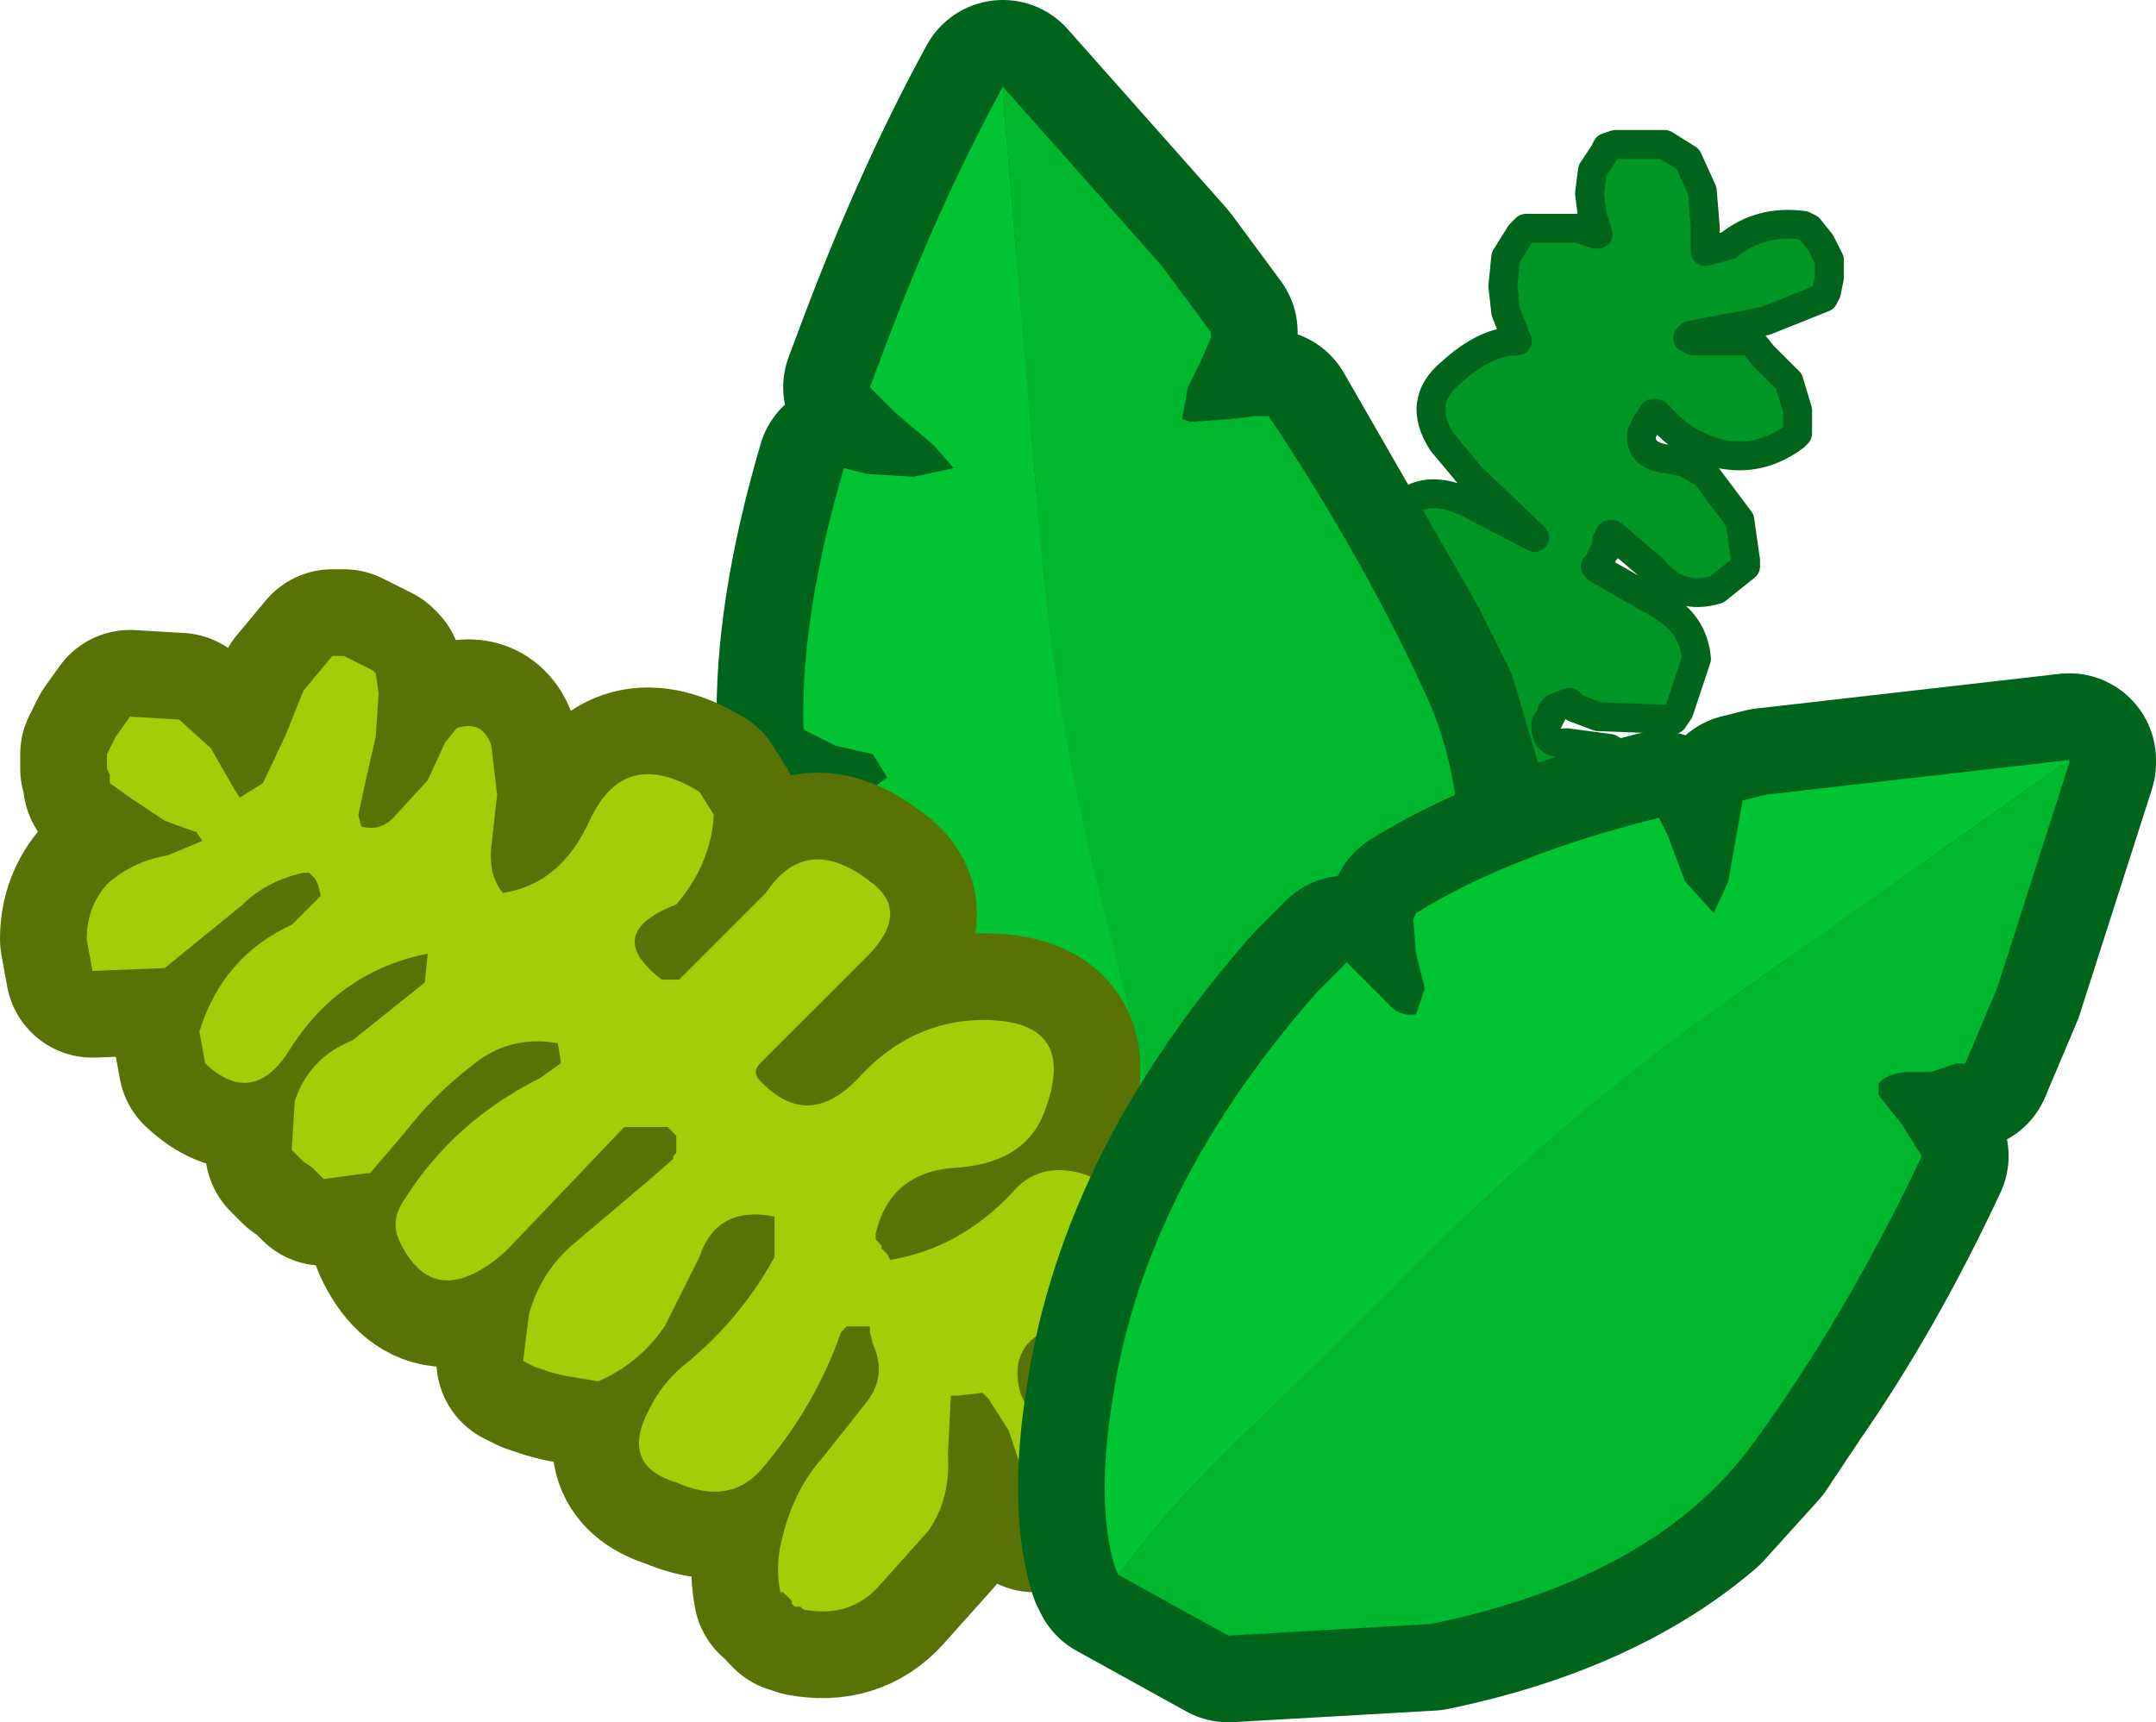 <?xml version="1.0" encoding="UTF-8" standalone="no"?>
<svg xmlns:xlink="http://www.w3.org/1999/xlink" height="29.8px" width="37.3px" xmlns="http://www.w3.org/2000/svg">
  <g transform="matrix(1.0, 0.0, 0.0, 1.0, 4.85, 6.45)">
    <path d="M24.35 -3.7 L24.6 -3.15 24.65 -2.55 24.65 -2.15 24.65 -2.1 25.05 -2.2 Q25.6 -2.65 26.35 -2.55 L26.45 -2.5 26.65 -2.25 26.8 -1.95 26.8 -1.65 26.75 -1.4 26.7 -1.3 25.7 -0.9 24.4 -0.65 24.35 -0.6 24.45 -0.55 25.35 -0.55 25.45 -0.55 25.65 -0.3 26.1 0.15 26.25 0.65 26.25 1.05 26.2 1.1 Q25.6 1.55 24.9 1.4 24.35 1.25 24.0 0.9 L23.9 0.8 23.8 0.7 23.75 0.7 23.7 0.8 23.65 0.85 23.6 0.95 23.55 1.05 Q23.5 1.45 24.05 1.5 L24.3 1.55 24.65 1.75 25.25 2.55 25.35 3.25 25.35 3.35 24.85 3.75 Q24.2 3.95 23.75 3.4 L23.05 2.8 23.0 2.8 22.95 2.9 22.95 3.05 22.9 3.1 22.85 3.2 22.8 3.3 22.75 3.35 22.8 3.4 23.85 4.0 24.0 4.1 Q24.45 4.4 24.5 4.95 L24.2 5.85 24.1 6.0 22.8 5.95 22.4 5.8 22.3 5.7 22.05 5.8 22.0 5.85 22.0 5.9 21.95 6.0 21.9 6.05 Q21.85 6.45 22.25 6.4 L23.0 6.5 23.25 6.65 23.7 7.5 23.65 8.25 23.6 8.35 23.25 8.5 21.7 8.85 21.65 8.9 Q21.55 9.35 22.5 9.4 L23.1 9.4 23.15 9.45 23.35 9.85 23.45 10.25 23.55 10.65 23.55 11.0 23.55 11.05 23.35 11.35 Q22.3 12.75 20.4 12.45 L19.15 12.35 18.9 12.25 17.85 11.15 17.7 10.85 17.5 10.3 Q17.35 9.65 17.85 9.15 L18.2 8.85 19.65 8.9 Q20.0 9.0 20.05 8.75 L20.1 8.65 20.15 8.55 19.6 8.35 19.2 8.15 18.3 7.35 17.75 6.8 17.7 6.75 17.7 6.6 17.65 6.35 17.6 6.1 17.6 5.85 17.65 5.7 17.65 5.6 19.75 5.45 20.7 5.5 20.7 5.45 Q20.85 5.25 20.5 5.15 19.85 5.05 19.35 4.55 18.65 3.8 19.05 2.85 19.5 1.75 20.55 2.25 L21.7 2.85 20.6 1.8 20.1 1.2 Q19.65 0.5 20.25 0.0 20.85 -0.55 21.4 -0.55 L21.2 -1.05 21.15 -1.5 21.2 -2.0 21.45 -2.4 21.55 -2.5 22.45 -2.5 22.75 -2.4 22.8 -2.4 22.7 -2.7 22.65 -3.1 22.7 -3.5 22.9 -3.8 22.95 -3.9 23.1 -3.95 23.95 -3.95 24.35 -3.7" fill="#009726" fill-rule="evenodd" stroke="none"/>
    <path d="M24.35 -3.7 L23.95 -3.95 23.1 -3.95 22.95 -3.9 22.9 -3.8 22.7 -3.5 22.65 -3.1 22.7 -2.7 22.8 -2.4 22.75 -2.4 22.45 -2.5 21.55 -2.5 21.45 -2.4 21.2 -2.0 21.15 -1.5 21.2 -1.05 21.4 -0.55 Q20.85 -0.55 20.25 0.0 19.65 0.5 20.1 1.2 L20.6 1.8 21.7 2.85 20.55 2.25 Q19.5 1.75 19.05 2.85 18.65 3.8 19.35 4.55 19.85 5.05 20.5 5.15 20.85 5.25 20.7 5.45 L20.7 5.5 19.75 5.45 17.65 5.6 17.65 5.7 17.6 5.85 17.6 6.1 17.65 6.35 17.7 6.6 17.7 6.75 17.75 6.8 18.3 7.35 19.2 8.15 19.6 8.35 20.15 8.55 20.1 8.65 20.05 8.75 Q20.0 9.0 19.65 8.9 L18.2 8.85 17.85 9.15 Q17.35 9.65 17.5 10.3 L17.7 10.85 17.85 11.15 18.9 12.25 19.15 12.35 20.4 12.45 Q22.3 12.75 23.35 11.35 L23.55 11.05 23.55 11.0 23.55 10.65 23.45 10.25 23.35 9.85 23.15 9.45 23.1 9.4 22.5 9.4 Q21.55 9.35 21.65 8.9 L21.7 8.85 23.25 8.5 23.6 8.35 23.65 8.25 23.7 7.5 23.25 6.65 23.0 6.5 22.25 6.4 Q21.85 6.45 21.9 6.05 L21.95 6.0 22.0 5.9 22.0 5.85 22.05 5.8 22.3 5.7 22.4 5.8 22.8 5.95 24.1 6.0 24.2 5.85 24.5 4.95 Q24.45 4.4 24.0 4.1 L23.85 4.0 22.8 3.4 22.75 3.35 22.8 3.3 22.85 3.2 22.9 3.1 22.95 3.05 22.95 2.9 23.0 2.8 23.05 2.8 23.75 3.4 Q24.2 3.95 24.85 3.75 L25.35 3.35 25.35 3.25 25.25 2.55 24.65 1.75 24.3 1.55 24.05 1.5 Q23.5 1.45 23.55 1.05 L23.6 0.95 23.65 0.85 23.7 0.8 23.75 0.7 23.8 0.7 23.9 0.8 24.0 0.9 Q24.35 1.25 24.9 1.4 25.6 1.55 26.2 1.1 L26.25 1.05 26.25 0.65 26.1 0.15 25.65 -0.3 25.45 -0.55 25.35 -0.55 24.45 -0.55 24.35 -0.6 24.4 -0.65 25.7 -0.9 26.7 -1.3 26.75 -1.4 26.8 -1.65 26.8 -1.95 26.65 -2.25 26.45 -2.5 26.35 -2.55 Q25.6 -2.65 25.05 -2.2 L24.65 -2.1 24.65 -2.15 24.65 -2.55 24.6 -3.15 24.35 -3.7 Z" fill="none" stroke="#00641a" stroke-linecap="round" stroke-linejoin="round" stroke-width="0.5"/>
    <path d="M12.5 -4.95 L15.25 -1.85 16.1 -0.7 16.1 -0.6 15.9 -0.15 15.7 0.25 15.6 0.8 15.75 0.85 16.45 0.8 16.85 0.75 17.1 0.75 19.4 4.75 19.9 5.75 20.3 7.1 Q20.75 9.35 19.7 12.2 L18.1 15.35 16.1 16.4 13.55 14.9 Q10.65 12.6 9.35 8.25 L9.15 7.6 9.2 7.55 10.1 7.3 10.5 7.0 10.25 6.6 9.6 6.45 9.1 6.2 9.05 6.15 Q9.0 4.2 9.75 1.65 L10.15 1.75 10.95 1.8 11.65 1.65 11.3 1.25 10.65 0.7 10.2 0.25 10.35 -0.15 Q11.35 -2.85 12.5 -4.95" fill="#597205" fill-rule="evenodd" stroke="none"/>
    <path d="M12.5 -4.95 Q11.35 -2.85 10.35 -0.15 L10.2 0.25 10.65 0.7 11.3 1.25 11.65 1.65 10.95 1.8 10.15 1.75 9.75 1.65 Q9.0 4.2 9.05 6.15 L9.1 6.2 9.6 6.45 10.25 6.6 10.5 7.0 10.1 7.3 9.2 7.55 9.15 7.6 9.35 8.25 Q10.65 12.6 13.55 14.9 L16.1 16.4 18.1 15.35 19.7 12.2 Q20.75 9.35 20.3 7.1 L19.9 5.75 19.4 4.75 17.1 0.75 16.85 0.75 16.45 0.8 15.75 0.85 15.6 0.8 15.7 0.25 15.9 -0.15 16.1 -0.6 16.1 -0.7 15.25 -1.85 12.5 -4.95 Z" fill="none" stroke="#00641a" stroke-linecap="round" stroke-linejoin="round" stroke-width="3.0"/>
    <path d="M16.2 16.35 Q15.55 14.75 15.15 12.95 L14.4 9.85 Q13.45 6.4 13.15 2.9 L12.5 -4.8 12.5 -4.95 15.25 -1.85 16.1 -0.7 16.1 -0.6 15.9 -0.15 15.7 0.25 15.6 0.8 15.75 0.85 16.45 0.8 16.85 0.75 17.1 0.75 Q18.8 3.3 19.9 5.75 21.0 8.4 19.7 12.2 L18.1 15.35 16.2 16.35" fill="#00b72e" fill-rule="evenodd" stroke="none"/>
    <path d="M16.2 16.35 L16.1 16.4 13.55 14.9 Q10.65 12.6 9.35 8.25 L9.15 7.6 9.2 7.55 10.1 7.3 10.5 7.0 10.25 6.6 9.6 6.45 9.1 6.2 9.05 6.15 Q9.0 4.2 9.75 1.65 L10.15 1.75 10.95 1.8 11.65 1.65 11.3 1.25 10.65 0.7 10.2 0.25 10.35 -0.15 Q11.35 -2.85 12.5 -4.95 L12.5 -4.8 13.15 2.9 Q13.45 6.4 14.4 9.85 L15.15 12.95 Q15.55 14.75 16.2 16.35" fill="#00c431" fill-rule="evenodd" stroke="none"/>
    <path d="M10.2 10.05 L8.3 11.95 Q8.15 12.1 8.3 12.25 9.15 13.15 10.05 12.15 10.9 11.25 12.05 11.2 13.8 11.15 13.25 12.7 12.95 13.65 11.75 13.75 10.55 13.8 10.3 14.9 L10.3 15.0 10.35 15.05 10.4 15.1 10.4 15.15 10.45 15.2 10.5 15.25 10.55 15.35 Q11.75 15.15 12.65 14.2 13.1 13.65 13.85 13.85 14.55 14.05 14.75 14.8 15.0 16.15 13.6 16.45 12.55 16.7 12.8 17.65 L13.3 18.75 13.6 19.1 13.6 19.2 13.55 19.2 13.55 19.3 13.55 19.4 13.55 19.5 13.5 19.55 13.4 19.55 13.15 19.55 13.05 19.6 13.0 19.55 12.9 19.35 12.8 18.9 12.6 18.3 12.25 17.75 12.15 17.65 11.7 17.7 11.6 17.7 11.55 18.7 Q11.6 19.5 11.2 20.05 L10.35 21.0 Q9.85 21.55 9.05 21.4 L9.0 21.35 8.95 21.35 8.9 21.35 8.85 21.3 8.85 21.25 8.8 21.2 8.7 21.1 8.65 21.1 Q8.55 20.6 8.7 20.1 8.9 19.3 9.4 18.75 L10.15 17.8 Q10.5 17.35 10.25 16.8 L10.2 16.6 10.2 16.5 9.8 16.5 9.7 16.6 Q9.25 17.9 8.3 19.0 7.75 19.6 6.85 19.2 5.85 18.9 6.4 17.9 6.6 17.5 6.95 17.2 7.95 16.4 8.55 15.3 L8.55 14.6 Q7.55 14.4 7.25 15.3 L6.65 16.5 Q6.2 17.15 5.5 17.45 L4.9 17.35 4.7 17.3 4.4 17.2 4.2 17.1 4.3 16.3 Q4.5 15.55 5.1 15.05 L6.4 13.95 6.8 13.6 6.8 13.55 6.85 13.5 6.85 13.35 6.85 13.2 6.75 13.1 6.7 13.05 6.0 13.05 5.95 13.05 3.9 15.2 Q2.65 16.3 2.05 15.0 1.9 14.65 2.15 14.3 3.0 12.95 4.5 12.2 L4.85 11.95 4.85 11.9 4.8 11.6 Q3.95 11.45 3.3 12.0 2.65 12.5 2.15 13.15 L1.55 13.85 1.5 13.85 0.75 13.95 0.65 13.85 0.55 13.75 0.4 13.65 0.2 13.45 0.2 13.4 0.25 12.6 Q0.5 11.85 1.25 11.55 L2.5 10.55 2.55 10.05 Q1.05 10.35 0.2 11.65 -0.45 12.75 -1.3 11.95 L-1.4 11.4 Q-1.0 10.1 0.2 9.55 L0.7 9.05 0.65 8.85 0.6 8.75 0.5 8.65 0.4 8.65 Q-0.25 8.8 -0.65 9.2 L-2.0 10.3 -3.25 10.35 -3.35 9.8 Q-3.35 9.25 -3.0 8.85 -2.55 8.45 -1.95 8.35 L-1.35 8.1 -1.45 7.95 -2.0 7.75 -2.6 7.35 -2.95 7.1 -2.95 6.95 -3.0 6.85 -3.0 6.6 -2.85 6.3 -2.6 5.95 -1.75 6.0 -1.2 6.5 -0.8 7.2 -0.7 7.35 -0.3 7.1 0.1 6.25 0.4 5.5 0.9 4.9 1.1 4.9 1.3 5.0 1.4 5.05 1.6 5.15 1.65 5.2 1.7 5.55 1.65 6.3 1.5 6.95 1.35 7.65 1.4 7.85 Q1.75 7.95 2.0 7.65 L2.55 7.05 2.85 6.4 3.05 6.15 Q3.5 6.0 3.65 6.45 L3.75 7.3 3.65 8.2 Q3.6 8.7 3.85 9.0 4.85 8.85 5.35 7.75 5.95 6.45 7.25 7.25 L7.5 7.65 Q7.45 8.5 6.85 9.2 5.55 9.7 6.6 10.5 L6.9 10.5 8.4 9.0 Q9.1 7.95 10.2 8.8 10.9 9.3 10.2 10.05" fill="#597205" fill-rule="evenodd" stroke="none"/>
    <path d="M10.2 10.05 L8.3 11.95 Q8.15 12.1 8.3 12.25 9.15 13.15 10.05 12.15 10.9 11.25 12.05 11.2 13.8 11.15 13.25 12.7 12.95 13.65 11.75 13.75 10.55 13.8 10.3 14.9 L10.3 15.0 10.35 15.05 10.4 15.1 10.4 15.15 10.45 15.2 10.5 15.25 10.55 15.35 Q11.75 15.15 12.65 14.2 13.1 13.65 13.85 13.85 14.55 14.05 14.75 14.8 15.0 16.15 13.6 16.45 12.55 16.7 12.8 17.65 L13.3 18.75 13.6 19.1 13.6 19.2 13.55 19.2 13.55 19.3 13.55 19.4 13.55 19.5 13.5 19.55 13.4 19.55 13.15 19.55 13.05 19.6 13.0 19.55 12.9 19.35 12.8 18.9 12.6 18.3 12.25 17.75 12.15 17.65 11.7 17.7 11.6 17.7 11.55 18.7 Q11.6 19.5 11.2 20.05 L10.35 21.0 Q9.85 21.55 9.05 21.4 L9.0 21.35 8.95 21.35 8.9 21.35 8.85 21.3 8.85 21.25 8.8 21.2 8.7 21.1 8.65 21.1 Q8.55 20.6 8.7 20.1 8.9 19.3 9.4 18.75 L10.15 17.8 Q10.5 17.35 10.25 16.8 L10.2 16.6 10.2 16.5 9.8 16.5 9.7 16.6 Q9.25 17.9 8.3 19.0 7.75 19.6 6.85 19.2 5.85 18.9 6.4 17.9 6.6 17.5 6.95 17.2 7.95 16.4 8.55 15.3 L8.55 14.6 Q7.55 14.4 7.25 15.3 L6.65 16.5 Q6.2 17.15 5.5 17.45 L4.9 17.35 4.7 17.3 4.4 17.2 4.2 17.1 4.3 16.3 Q4.5 15.55 5.1 15.05 L6.4 13.95 6.8 13.6 6.8 13.55 6.85 13.5 6.85 13.35 6.85 13.2 6.75 13.1 6.7 13.05 6.0 13.05 5.95 13.05 3.9 15.2 Q2.65 16.3 2.05 15.0 1.9 14.65 2.15 14.3 3.0 12.95 4.5 12.2 L4.85 11.95 4.85 11.9 4.8 11.6 Q3.95 11.45 3.3 12.0 2.65 12.5 2.15 13.15 L1.55 13.85 1.5 13.85 0.75 13.95 0.65 13.85 0.55 13.75 0.4 13.65 0.2 13.45 0.2 13.4 0.25 12.6 Q0.5 11.85 1.25 11.55 L2.5 10.55 2.55 10.05 Q1.05 10.35 0.2 11.65 -0.45 12.75 -1.3 11.95 L-1.4 11.4 Q-1.0 10.1 0.2 9.55 L0.7 9.05 0.65 8.85 0.6 8.75 0.5 8.65 0.4 8.65 Q-0.25 8.8 -0.65 9.2 L-2.0 10.3 -3.25 10.35 -3.35 9.8 Q-3.35 9.25 -3.0 8.85 -2.55 8.45 -1.95 8.35 L-1.35 8.1 -1.45 7.95 -2.0 7.75 -2.6 7.35 -2.95 7.1 -2.95 6.95 -3.0 6.85 -3.0 6.6 -2.85 6.3 -2.6 5.95 -1.75 6.0 -1.2 6.5 -0.8 7.2 -0.7 7.35 -0.3 7.1 0.1 6.25 0.4 5.5 0.9 4.9 1.1 4.9 1.3 5.0 1.4 5.05 1.6 5.15 1.65 5.2 1.7 5.55 1.65 6.3 1.5 6.95 1.35 7.65 1.4 7.85 Q1.75 7.95 2.0 7.65 L2.55 7.05 2.85 6.4 3.05 6.15 Q3.5 6.0 3.65 6.45 L3.75 7.3 3.65 8.2 Q3.6 8.7 3.85 9.0 4.85 8.85 5.35 7.75 5.95 6.45 7.25 7.25 L7.5 7.65 Q7.45 8.5 6.85 9.2 5.55 9.7 6.6 10.5 L6.9 10.5 8.4 9.0 Q9.1 7.95 10.2 8.8 10.9 9.3 10.2 10.05 Z" fill="none" stroke="#597205" stroke-linecap="round" stroke-linejoin="round" stroke-width="3.0"/>
    <path d="M10.2 10.05 L8.3 11.95 Q8.15 12.1 8.3 12.25 9.15 13.15 10.05 12.15 10.9 11.25 12.05 11.2 13.8 11.15 13.25 12.7 12.95 13.65 11.75 13.75 10.55 13.8 10.3 14.9 L10.3 15.0 10.35 15.05 10.4 15.1 10.4 15.15 10.45 15.2 10.5 15.25 10.55 15.35 Q11.75 15.15 12.65 14.2 13.1 13.65 13.85 13.85 14.55 14.05 14.75 14.8 15.0 16.15 13.6 16.45 12.55 16.7 12.8 17.65 L13.3 18.75 13.6 19.1 13.6 19.2 13.55 19.2 13.55 19.3 13.55 19.4 13.55 19.5 13.5 19.55 13.4 19.55 13.15 19.55 13.05 19.6 13.0 19.55 12.9 19.35 12.8 18.9 12.6 18.3 12.25 17.75 12.15 17.65 11.7 17.7 11.6 17.7 11.55 18.7 Q11.6 19.5 11.2 20.05 L10.35 21.0 Q9.85 21.55 9.05 21.4 L9.0 21.35 8.95 21.35 8.9 21.35 8.85 21.3 8.85 21.25 8.8 21.2 8.7 21.1 8.65 21.1 Q8.55 20.6 8.7 20.1 8.9 19.3 9.4 18.75 L10.15 17.8 Q10.5 17.35 10.25 16.8 L10.2 16.6 10.2 16.5 9.8 16.5 9.7 16.6 Q9.25 17.9 8.3 19.0 7.75 19.6 6.85 19.2 5.85 18.9 6.4 17.9 6.6 17.5 6.95 17.2 7.95 16.4 8.55 15.3 L8.55 14.6 Q7.55 14.4 7.25 15.3 L6.65 16.5 Q6.2 17.15 5.5 17.45 L4.9 17.35 4.7 17.3 4.4 17.2 4.2 17.1 4.3 16.3 Q4.5 15.55 5.1 15.05 L6.4 13.95 6.8 13.6 6.8 13.55 6.85 13.5 6.85 13.35 6.85 13.2 6.75 13.1 6.7 13.05 6.0 13.05 5.95 13.05 3.9 15.2 Q2.65 16.3 2.05 15.0 1.9 14.65 2.15 14.3 3.0 12.95 4.5 12.2 L4.85 11.95 4.85 11.9 4.8 11.6 Q3.95 11.45 3.3 12.0 2.65 12.5 2.15 13.15 L1.55 13.85 1.5 13.85 0.75 13.95 0.65 13.85 0.55 13.75 0.4 13.65 0.2 13.45 0.2 13.4 0.25 12.6 Q0.5 11.85 1.25 11.55 L2.5 10.55 2.55 10.05 Q1.05 10.35 0.2 11.65 -0.45 12.75 -1.3 11.95 L-1.4 11.4 Q-1.0 10.1 0.2 9.55 L0.7 9.05 0.65 8.85 0.6 8.75 0.5 8.65 0.4 8.65 Q-0.25 8.8 -0.65 9.2 L-2.0 10.3 -3.25 10.35 -3.35 9.8 Q-3.35 9.25 -3.0 8.85 -2.55 8.45 -1.95 8.35 L-1.35 8.1 -1.45 7.95 -2.0 7.75 -2.6 7.35 -2.95 7.1 -2.95 6.95 -3.0 6.85 -3.0 6.6 -2.85 6.3 -2.6 5.95 -1.75 6.0 -1.2 6.5 -0.8 7.2 -0.7 7.35 -0.3 7.1 0.1 6.25 0.4 5.5 0.9 4.9 1.1 4.9 1.3 5.0 1.4 5.05 1.6 5.15 1.65 5.2 1.7 5.55 1.65 6.3 1.5 6.95 1.35 7.65 1.4 7.85 Q1.75 7.95 2.0 7.65 L2.55 7.05 2.85 6.4 3.05 6.15 Q3.5 6.0 3.65 6.45 L3.75 7.3 3.65 8.2 Q3.6 8.7 3.85 9.0 4.85 8.85 5.35 7.75 5.95 6.45 7.25 7.25 L7.5 7.65 Q7.45 8.5 6.85 9.2 5.55 9.7 6.6 10.5 L6.9 10.5 8.4 9.0 Q9.1 7.95 10.2 8.8 10.9 9.3 10.2 10.05" fill="#a2ce09" fill-rule="evenodd" stroke="none"/>
    <path d="M30.95 6.7 L30.95 6.75 29.7 10.65 29.15 11.95 29.0 11.95 28.55 12.1 28.1 12.1 Q27.75 12.15 27.65 12.3 L27.65 12.5 28.05 13.0 28.3 13.4 28.4 13.55 Q27.35 15.8 26.1 17.6 L25.5 18.5 24.55 19.55 Q22.8 21.05 19.9 21.65 L16.4 21.85 14.5 20.8 14.45 20.7 Q14.1 19.6 14.4 17.75 14.95 14.1 17.95 10.7 L18.45 10.2 18.5 10.25 19.15 10.9 Q19.35 11.15 19.65 11.1 L19.8 10.65 19.65 10.05 19.6 9.45 19.65 9.35 Q21.25 8.35 23.85 7.7 L24.0 8.0 24.3 8.8 24.8 9.35 25.05 8.8 25.2 7.95 25.3 7.4 25.7 7.3 30.95 6.7" fill="#597205" fill-rule="evenodd" stroke="none"/>
    <path d="M30.95 6.7 L25.7 7.3 25.3 7.4 25.2 7.95 25.05 8.8 24.8 9.35 24.3 8.8 24.0 8.0 23.85 7.7 Q21.25 8.35 19.65 9.35 L19.6 9.45 19.65 10.05 19.8 10.65 19.65 11.1 Q19.35 11.15 19.15 10.9 L18.5 10.25 18.45 10.2 17.95 10.7 Q14.95 14.1 14.4 17.75 14.1 19.6 14.45 20.7 L14.5 20.8 16.4 21.85 19.9 21.65 Q22.8 21.05 24.55 19.55 L25.5 18.5 26.1 17.6 Q27.35 15.8 28.4 13.55 L28.3 13.4 28.05 13.0 27.65 12.5 27.65 12.3 Q27.75 12.15 28.1 12.1 L28.55 12.1 29.0 11.95 29.15 11.95 29.7 10.65 30.95 6.75 30.95 6.7 Z" fill="none" stroke="#00641a" stroke-linecap="round" stroke-linejoin="round" stroke-width="3.0"/>
    <path d="M14.5 20.8 L14.45 20.7 Q14.1 19.6 14.4 17.75 14.95 14.1 17.95 10.7 L18.45 10.2 18.5 10.25 19.15 10.9 Q19.35 11.15 19.65 11.1 L19.8 10.65 19.65 10.05 19.6 9.45 19.65 9.35 Q21.25 8.35 23.85 7.7 L24.0 8.0 24.3 8.8 24.8 9.35 25.05 8.8 25.2 7.95 25.3 7.4 25.7 7.3 30.95 6.7 30.95 6.75 30.8 6.8 24.5 11.25 Q21.65 13.35 19.2 15.9 L16.9 18.15 Q15.55 19.4 14.5 20.8" fill="#00c431" fill-rule="evenodd" stroke="none"/>
    <path d="M14.5 20.8 Q15.55 19.4 16.9 18.15 L19.2 15.9 Q21.65 13.35 24.5 11.25 L30.8 6.8 30.95 6.75 29.7 10.65 29.15 11.95 29.0 11.95 28.55 12.1 28.1 12.1 Q27.75 12.15 27.65 12.3 L27.65 12.5 28.05 13.0 28.3 13.4 28.4 13.55 Q27.1 16.3 25.5 18.5 23.8 20.85 19.9 21.65 L16.4 21.85 14.5 20.8" fill="#00b72e" fill-rule="evenodd" stroke="none"/>
  </g>
</svg>
